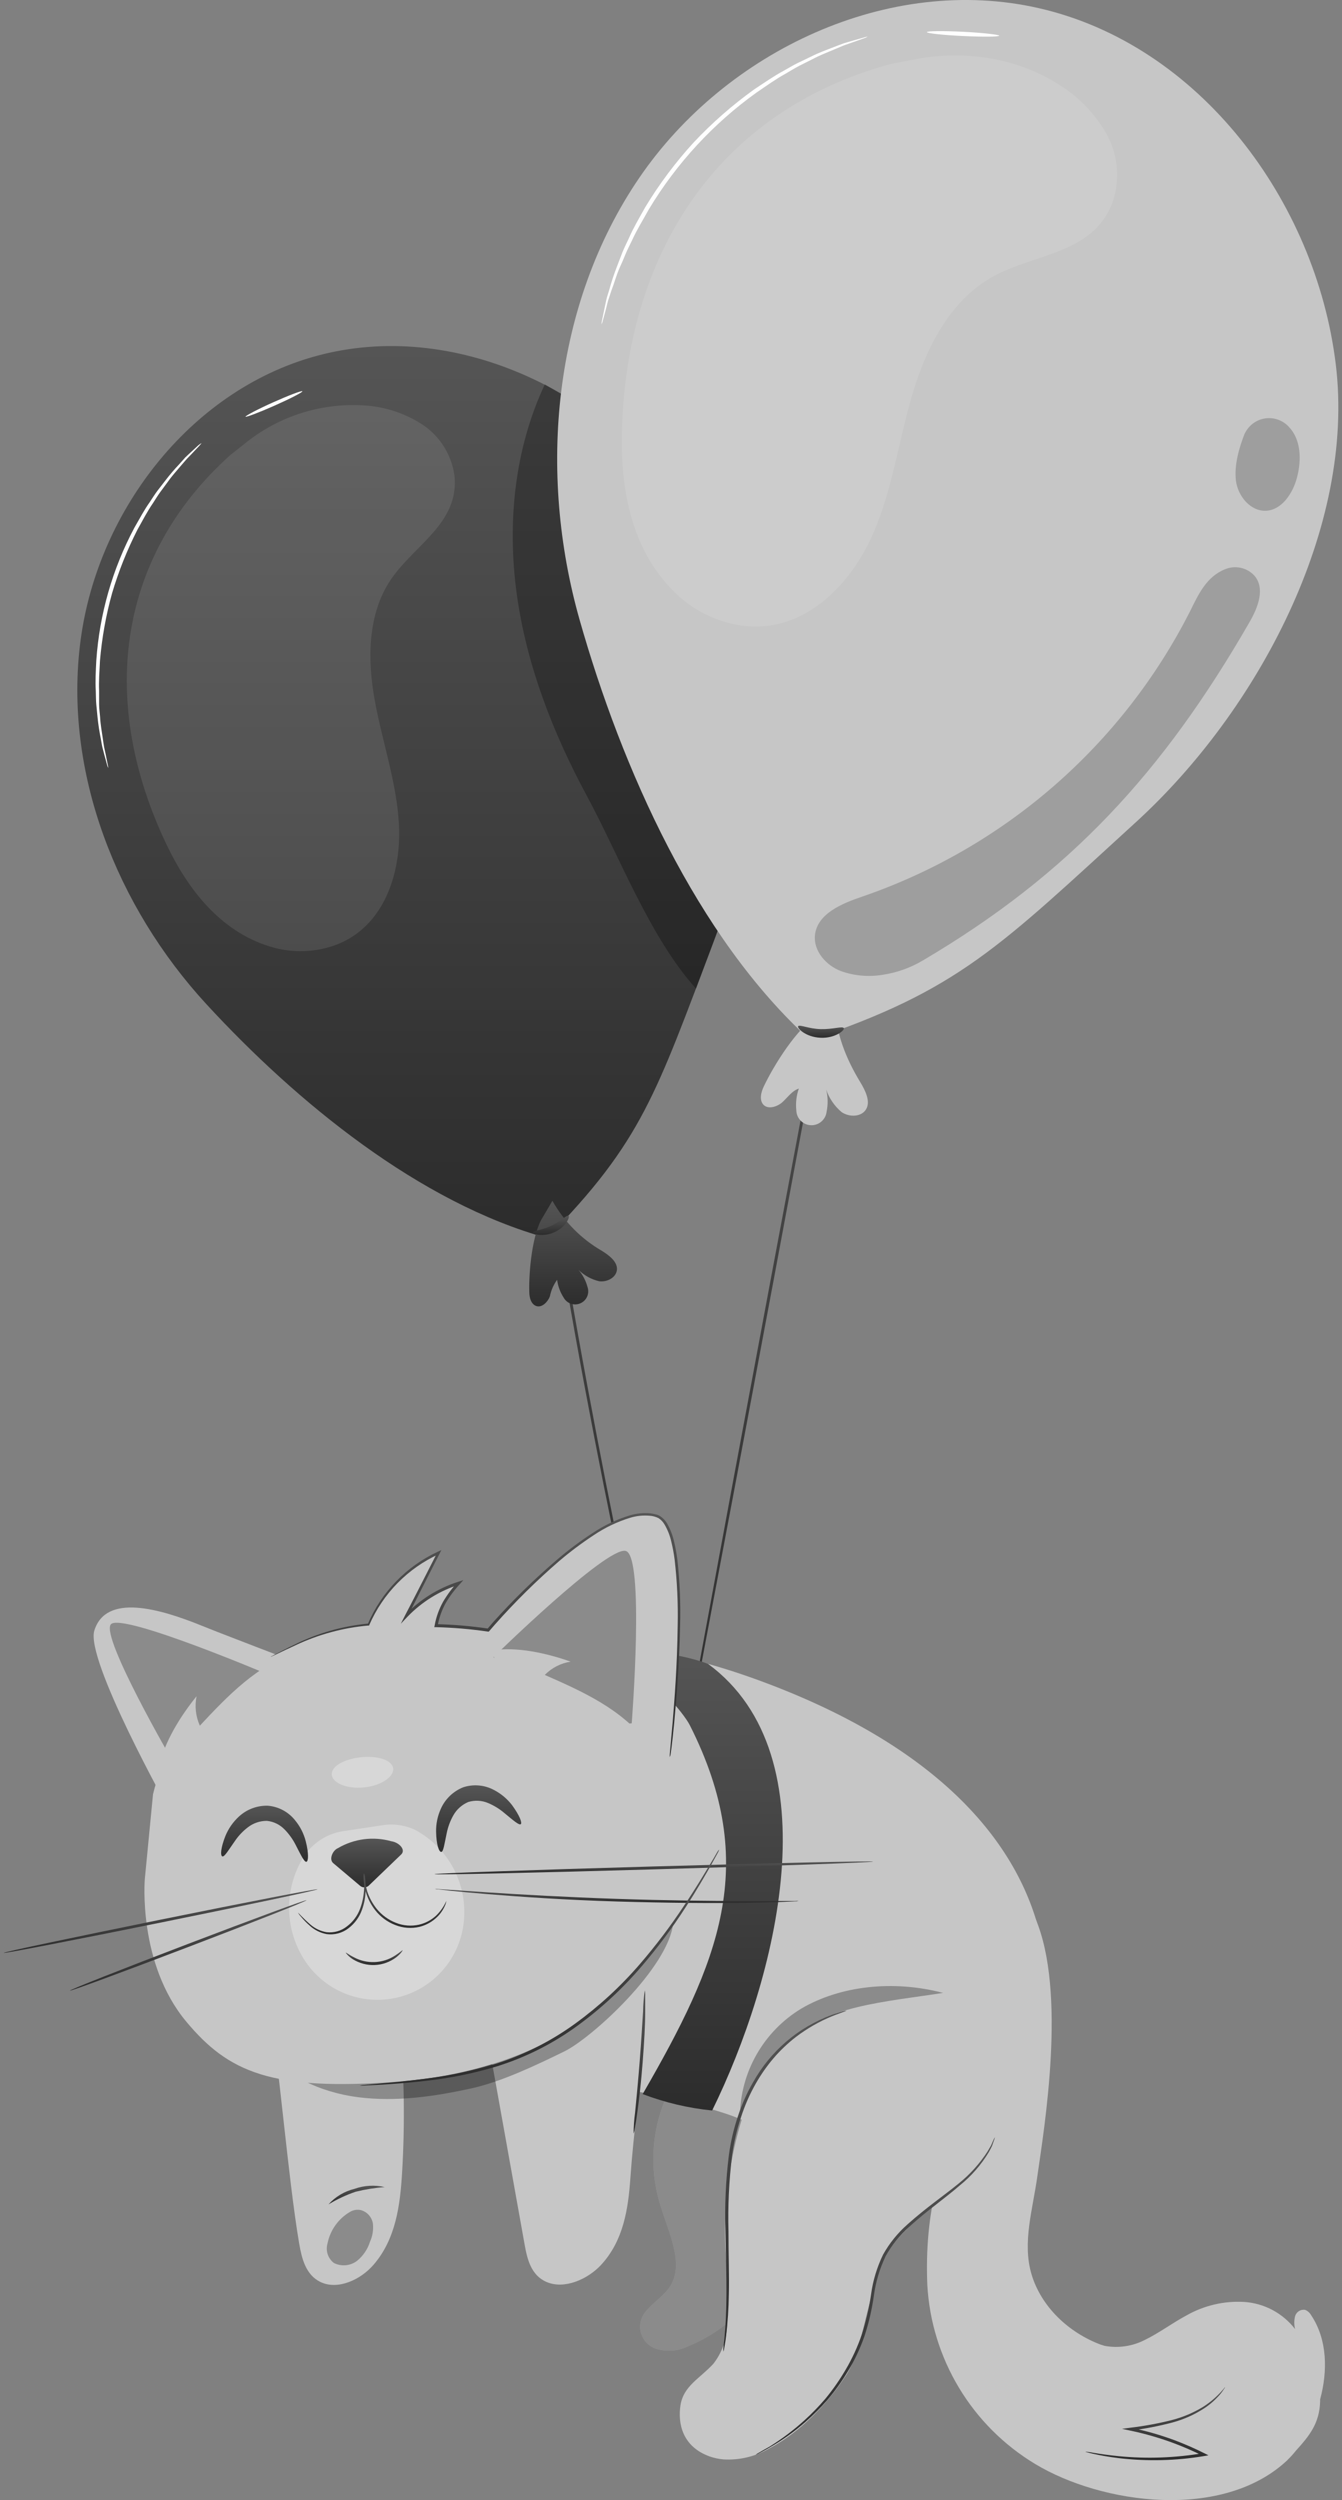 <svg width="116" height="216" viewBox="0 0 116 216" fill="none" xmlns="http://www.w3.org/2000/svg">
<rect x="0" y="0" width="116" height="216" fill="#808080" stroke="none"/>
<path d="M42.865 65.17C42.865 65.17 42.865 65.245 42.901 65.401C42.936 65.557 42.951 65.799 42.986 66.096C43.057 66.714 43.157 67.605 43.288 68.757C43.419 69.909 43.565 71.327 43.761 72.962C43.957 74.597 44.163 76.484 44.43 78.536C44.933 82.661 45.582 87.566 46.362 93.009C47.142 98.452 48.087 104.418 49.154 110.666C50.22 116.914 51.342 122.86 52.403 128.273C53.465 133.686 54.486 138.51 55.382 142.57C56.277 146.63 57.017 149.91 57.545 152.173C57.801 153.3 58.002 154.185 58.143 154.784C58.204 155.076 58.254 155.287 58.289 155.463C58.324 155.639 58.334 155.7 58.334 155.7C58.307 155.626 58.283 155.55 58.264 155.473C58.224 155.307 58.163 155.086 58.088 154.799C57.942 154.191 57.726 153.32 57.444 152.198C56.886 149.945 56.116 146.665 55.2 142.61C54.285 138.556 53.254 133.711 52.182 128.323C51.111 122.936 49.984 116.99 48.907 110.717C47.831 104.443 46.89 98.482 46.105 93.049C45.32 87.616 44.702 82.691 44.224 78.561C43.972 76.499 43.776 74.627 43.595 72.987C43.414 71.347 43.273 69.929 43.162 68.772C43.052 67.615 42.971 66.724 42.916 66.106C42.889 65.811 42.869 65.579 42.855 65.411C42.865 65.25 42.865 65.17 42.865 65.17Z" fill="url(#paint0_linear_42_989)"/>
<path d="M47.311 106.968C36.243 103.919 25.624 95.201 17.862 86.78C10.1 78.359 5.462 66.693 6.966 55.319C8.47 43.945 16.745 33.381 27.863 30.619C39.77 27.661 52.754 34.116 59.555 44.312C66.356 54.509 65.999 70.024 61.638 81.493C56.718 94.447 55.485 98.627 47.291 106.953" fill="url(#paint1_linear_42_989)"/>
<g opacity="0.3">
<path d="M49.663 34.72L47.092 33.211C44.466 38.795 43.827 45.194 44.667 51.321C45.508 57.448 47.781 63.289 50.704 68.716C53.531 73.943 56.182 81.011 60.166 85.418L64.614 73.455C64.614 73.455 52.228 36.204 49.663 34.72Z" fill="black"/>
</g>
<path d="M52.045 108.08C50.249 107.047 48.765 105.549 47.749 103.744L46.954 105.102C45.998 106.521 45.701 109.907 45.751 111.612C45.751 112.115 45.907 112.704 46.38 112.844C46.853 112.985 47.346 112.492 47.532 111.999C47.634 111.484 47.847 110.996 48.156 110.571C48.228 111.117 48.42 111.642 48.719 112.105C48.855 112.355 49.08 112.545 49.35 112.637C49.619 112.728 49.913 112.715 50.173 112.6C50.434 112.484 50.641 112.275 50.754 112.013C50.866 111.752 50.877 111.458 50.782 111.189C50.638 110.648 50.375 110.147 50.012 109.72C50.506 110.202 51.122 110.539 51.793 110.696C52.477 110.792 53.277 110.369 53.328 109.69C53.378 109.011 52.658 108.463 52.045 108.08Z" fill="url(#paint2_linear_42_989)"/>
<path d="M49.137 105.042C49.293 105.107 48.936 106.003 47.92 106.46C46.904 106.918 45.993 106.601 46.054 106.46C46.114 106.32 46.849 106.284 47.658 105.902C48.468 105.52 48.981 104.946 49.137 105.042Z" fill="url(#paint3_linear_42_989)"/>
<g opacity="0.2">
<path d="M58.532 50.074C58.225 49.966 57.896 49.935 57.574 49.983C57.251 50.03 56.945 50.155 56.682 50.347C56.419 50.539 56.206 50.792 56.062 51.085C55.918 51.377 55.848 51.7 55.856 52.026V51.95C55.907 53.176 56.253 54.372 56.862 55.437C57.511 56.412 58.874 57.011 59.881 56.443C60.887 55.874 61.063 54.375 60.811 53.193C60.529 51.865 59.805 50.512 58.532 50.074Z" fill="black"/>
</g>
<path d="M17.424 38.281C17.424 38.281 17.364 38.372 17.223 38.523L16.609 39.172L16.162 39.635C16.001 39.806 15.845 40.007 15.659 40.213C15.306 40.636 14.879 41.093 14.481 41.662L13.838 42.532C13.616 42.839 13.415 43.176 13.194 43.513C12.731 44.182 12.333 44.957 11.886 45.752C10.986 47.515 10.25 49.357 9.687 51.255C9.157 53.163 8.807 55.117 8.641 57.09C8.596 58.001 8.53 58.866 8.566 59.676C8.566 60.084 8.566 60.476 8.566 60.853C8.566 61.231 8.626 61.588 8.651 61.935C8.686 62.624 8.807 63.238 8.882 63.781C8.923 64.053 8.953 64.309 8.998 64.541C9.043 64.772 9.094 64.978 9.134 65.169C9.204 65.522 9.265 65.808 9.31 66.045C9.339 66.146 9.354 66.251 9.355 66.357C9.309 66.262 9.274 66.163 9.25 66.06C9.189 65.829 9.109 65.557 9.013 65.195C8.963 65.004 8.908 64.797 8.852 64.571C8.797 64.344 8.762 64.068 8.711 63.811C8.587 63.198 8.493 62.578 8.43 61.955C8.393 61.62 8.358 61.257 8.324 60.868C8.289 60.491 8.294 60.094 8.279 59.681C8.228 58.861 8.279 57.991 8.324 57.065C8.601 53.061 9.719 49.16 11.604 45.616C12.062 44.816 12.474 44.041 12.952 43.372C13.178 43.035 13.385 42.693 13.616 42.391L14.285 41.526C14.665 41.028 15.072 40.551 15.503 40.097C15.689 39.896 15.855 39.7 16.006 39.529L16.479 39.086L17.138 38.477C17.225 38.401 17.321 38.335 17.424 38.281Z" fill="white"/>
<path d="M26.137 33.805C26.173 33.885 25.096 34.439 23.738 35.042C22.38 35.646 21.223 36.079 21.223 35.998C21.223 35.918 22.259 35.364 23.622 34.755C24.985 34.147 26.102 33.724 26.137 33.805Z" fill="white"/>
<g opacity="0.1">
<path d="M19.892 39.329C9.926 48.288 8.613 60.88 14.399 72.973C16.24 76.826 19.021 80.433 23.282 81.761C24.406 82.119 25.589 82.249 26.764 82.144C32.705 81.595 34.757 76.052 34.48 71.172C34.279 67.565 33.047 64.099 32.398 60.542C31.749 56.986 31.764 53.052 33.791 50.064C35.819 47.076 39.702 45.189 39.285 41.105C39.154 40.134 38.799 39.208 38.249 38.398C37.699 37.587 36.969 36.916 36.115 36.436C34.804 35.666 33.339 35.194 31.824 35.053C27.961 34.715 24.119 35.901 21.119 38.358L19.892 39.329Z" fill="white"/>
</g>
<path d="M75.391 64.375C75.461 64.375 71.653 85.061 66.884 110.535C62.115 136.01 58.196 156.66 58.126 156.65C58.056 156.64 61.859 135.97 66.628 110.485C71.397 85 75.32 64.375 75.391 64.375Z" fill="url(#paint4_linear_42_989)"/>
<path d="M70.029 89.86C60.194 80.936 53.74 66.352 50.108 53.58C46.476 40.807 47.774 26.314 55.269 15.347C62.765 4.381 76.855 -2.26 89.804 0.708C103.673 3.873 113.734 17.339 115.46 31.46C117.185 45.581 108.699 61.432 98.2 71.02C86.333 81.851 82.877 85.534 70.029 89.86Z" fill="#C6C6C6"/>
<path d="M74.356 93.487C73.114 91.449 72.193 89.145 72.178 86.756L70.669 87.762C68.938 88.728 66.861 92.078 66.02 93.869C65.774 94.372 65.608 95.081 66.02 95.474C66.433 95.866 67.208 95.615 67.655 95.202C68.103 94.79 68.47 94.236 69.049 94.05C68.838 94.653 68.764 95.296 68.832 95.932C68.84 96.263 68.972 96.58 69.204 96.818C69.435 97.056 69.748 97.198 70.08 97.214C70.411 97.231 70.737 97.121 70.99 96.907C71.244 96.694 71.408 96.392 71.448 96.062C71.58 95.425 71.568 94.767 71.413 94.136C71.674 94.893 72.134 95.566 72.746 96.082C73.405 96.535 74.457 96.52 74.864 95.836C75.272 95.152 74.789 94.206 74.356 93.487Z" fill="#C6C6C6"/>
<path d="M72.931 88.823C73.062 88.974 72.222 89.719 70.919 89.658C69.616 89.598 68.856 88.798 68.997 88.652C69.138 88.506 69.913 88.889 70.954 88.914C71.995 88.939 72.82 88.642 72.931 88.823Z" fill="url(#paint5_linear_42_989)"/>
<g opacity="0.2">
<path d="M108.379 49.682C108.063 49.361 107.658 49.141 107.216 49.051C106.774 48.961 106.315 49.006 105.899 49.179C104.289 49.813 103.585 51.358 102.88 52.786C97.004 64.379 86.843 73.227 74.553 77.456C72.783 78.055 70.655 78.925 70.444 80.776C70.293 82.155 71.404 83.417 72.702 83.905C73.849 84.31 75.079 84.419 76.279 84.222C77.513 84.041 78.699 83.618 79.77 82.98C92.487 75.489 100.536 66.711 107.997 53.767C108.731 52.505 109.415 50.794 108.379 49.682Z" fill="black"/>
</g>
<g opacity="0.2">
<path d="M111.383 36.853C111.123 36.577 110.799 36.369 110.44 36.248C110.08 36.126 109.697 36.094 109.322 36.155C108.948 36.216 108.594 36.368 108.292 36.598C107.99 36.828 107.749 37.128 107.59 37.472L107.615 37.387C107.112 38.649 106.67 40.173 106.83 41.517C106.991 42.86 108.098 44.203 109.451 44.127C110.805 44.052 111.755 42.618 112.113 41.25C112.51 39.726 112.47 37.965 111.383 36.853Z" fill="black"/>
</g>
<path d="M75.007 3.164C74.903 3.226 74.791 3.275 74.675 3.31L73.699 3.657L72.995 3.904C72.738 3.999 72.492 4.12 72.175 4.246C71.591 4.497 70.907 4.749 70.203 5.126L69.081 5.689C68.689 5.891 68.306 6.137 67.899 6.369C67.074 6.821 66.254 7.41 65.383 8.003C61.637 10.691 58.477 14.115 56.097 18.064C55.594 18.98 55.051 19.845 54.663 20.701C54.462 21.128 54.246 21.531 54.08 21.933C53.914 22.335 53.753 22.723 53.577 23.095C53.255 23.83 53.074 24.529 52.847 25.107C52.752 25.409 52.651 25.686 52.571 25.947C52.49 26.209 52.445 26.451 52.385 26.672C52.274 27.071 52.183 27.406 52.113 27.678C52.089 27.799 52.048 27.916 51.992 28.025C51.994 27.903 52.011 27.781 52.042 27.663C52.098 27.391 52.163 27.054 52.249 26.657C52.294 26.43 52.349 26.189 52.405 25.922C52.46 25.656 52.566 25.374 52.656 25.067C52.847 24.366 53.075 23.676 53.34 23L53.793 21.817C53.959 21.405 54.17 20.997 54.367 20.565C54.744 19.694 55.262 18.819 55.785 17.883C56.993 15.89 58.393 14.02 59.966 12.3C61.555 10.611 63.304 9.079 65.187 7.727C66.078 7.138 66.913 6.555 67.753 6.107C68.165 5.881 68.558 5.634 68.955 5.443L70.097 4.895C70.817 4.527 71.511 4.291 72.109 4.054C72.411 3.939 72.688 3.828 72.944 3.738L73.664 3.526L74.67 3.24C74.779 3.202 74.892 3.176 75.007 3.164Z" fill="white"/>
<path d="M86.37 3.082C86.37 3.183 84.962 3.193 83.236 3.112C81.511 3.032 80.112 2.876 80.117 2.775C80.122 2.675 81.526 2.66 83.251 2.745C84.977 2.831 86.375 3.002 86.37 3.082Z" fill="white"/>
<g opacity="0.1">
<path d="M77.017 5.519C62.02 9.583 54.082 21.928 53.75 37.463C53.64 42.418 54.636 47.604 58.348 51.206C59.324 52.163 60.48 52.915 61.749 53.42C68.188 55.96 73.209 51.292 75.472 46.105C77.152 42.262 77.686 38.031 78.878 34.032C80.07 30.033 82.128 25.953 85.795 23.916C89.462 21.878 94.457 21.964 96.158 17.517C96.531 16.444 96.648 15.299 96.503 14.173C96.357 13.047 95.951 11.97 95.318 11.027C94.366 9.545 93.098 8.291 91.605 7.355C87.842 4.92 83.189 4.281 78.797 5.177L77.017 5.519Z" fill="white"/>
</g>
<path d="M113.339 200.035C113.221 199.82 113.033 199.653 112.806 199.562C112.62 199.533 112.431 199.573 112.273 199.674C112.114 199.775 111.998 199.93 111.946 200.11C111.853 200.477 111.853 200.86 111.946 201.227C111.417 200.542 110.748 199.978 109.984 199.572C109.22 199.167 108.377 198.93 107.514 198.878C105.78 198.784 104.057 199.191 102.549 200.05C101.316 200.709 100.204 201.559 98.937 202.173C97.872 202.714 96.66 202.891 95.486 202.676L95.133 202.565C92.377 201.529 90.002 199.31 89.162 196.488C88.347 193.746 89.278 190.859 89.665 188.027C90.274 183.781 92.216 172.09 89.494 165.736L84.031 180.778C81.214 186.382 79.896 191.176 80.157 197.444C80.337 200.575 81.277 203.616 82.896 206.303C84.515 208.989 86.764 211.241 89.449 212.863C95.264 216.384 105.728 217.782 111.282 212.546L111.307 212.515C111.56 212.27 111.797 212.007 112.016 211.731C113.178 210.448 114.053 209.376 114.109 207.485C114.109 207.424 114.109 207.359 114.109 207.299C114.773 204.854 114.738 202.132 113.339 200.035Z" fill="#C6C6C6"/>
<path d="M105.892 206.236C105.892 206.236 105.892 206.297 105.806 206.392C105.715 206.538 105.614 206.677 105.505 206.81C105.091 207.306 104.604 207.737 104.061 208.088C103.234 208.623 102.33 209.027 101.38 209.285C100.183 209.605 98.966 209.842 97.737 209.994V209.748C99.019 210.007 100.279 210.365 101.505 210.819C102.392 211.152 103.26 211.531 104.106 211.956L104.458 212.132L104.071 212.198C101.635 212.604 99.154 212.663 96.701 212.374C95.786 212.263 95.061 212.127 94.563 212.016C94.317 211.966 94.131 211.911 94 211.881C93.933 211.869 93.868 211.847 93.809 211.815C94.069 211.836 94.328 211.873 94.583 211.926C95.086 212.011 95.806 212.117 96.716 212.208C99.154 212.443 101.612 212.353 104.026 211.941L103.99 212.182C103.151 211.767 102.292 211.394 101.415 211.066C100.2 210.617 98.954 210.259 97.687 209.994L96.983 209.843L97.697 209.748C98.918 209.604 100.128 209.38 101.319 209.079C102.254 208.836 103.149 208.458 103.975 207.957C104.708 207.497 105.356 206.915 105.892 206.236Z" fill="url(#paint6_linear_42_989)"/>
<path d="M62.106 175.631C59.772 177.283 58.029 179.641 57.135 182.358C56.242 185.075 56.243 188.007 57.141 190.723C57.875 193.072 59.153 195.673 57.895 197.574C57.297 198.47 56.195 199.083 55.617 199.979C55.463 200.234 55.368 200.52 55.338 200.817C55.309 201.113 55.345 201.412 55.445 201.693C55.545 201.974 55.706 202.228 55.917 202.439C56.128 202.65 56.382 202.811 56.663 202.912C57.587 203.213 58.592 203.143 59.465 202.715C63.082 201.256 65.305 198.505 67.343 195.808C71.085 190.855 74.607 185.784 77.907 180.596L62.106 175.631Z" fill="#C6C6C6"/>
<g opacity="0.3">
<path d="M62.106 175.631C59.772 177.283 58.029 179.641 57.135 182.358C56.242 185.075 56.243 188.007 57.141 190.723C57.875 193.072 59.153 195.673 57.895 197.574C57.297 198.47 56.195 199.083 55.617 199.979C55.463 200.234 55.368 200.52 55.338 200.817C55.309 201.113 55.345 201.412 55.445 201.693C55.545 201.974 55.706 202.228 55.917 202.439C56.128 202.65 56.382 202.811 56.663 202.912C57.587 203.213 58.592 203.143 59.465 202.715C63.082 201.256 65.305 198.505 67.343 195.808C71.085 190.855 74.607 185.784 77.907 180.596L62.106 175.631Z" fill="black"/>
</g>
<path d="M65.596 145.176C32.057 132.897 22.434 160.56 22.434 160.56L35.865 175.209C55.283 182.432 65.5 180.652 68.413 186.92C71.326 193.188 77.035 193.188 77.035 193.188L83.419 188.298C92.504 180.581 98.239 157.124 65.596 145.176Z" fill="#C6C6C6"/>
<path d="M83.871 187.869L67.134 177.355C63.91 180.61 61.953 189.841 62.909 196.416C63.029 197.266 62.667 199.299 62.808 200.149C62.977 201.603 62.566 203.065 61.666 204.219C60.474 205.516 59.081 206.13 58.819 207.81C58.577 209.375 58.98 211.377 61.334 212.227C61.721 212.362 62.123 212.448 62.532 212.484C63.941 212.568 65.343 212.226 66.556 211.503C70.505 209.405 72.96 205.466 72.96 205.466C74.469 203.414 74.796 199.43 76.059 196.009C77.321 192.588 80.41 191.195 83.871 187.869Z" fill="#C6C6C6"/>
<path d="M61.2 143.752C59.349 143.053 55.666 142.338 52.859 142.746C56.532 144.844 59.102 148.018 59.63 149.059C65.733 161.133 62.121 169.554 55.551 180.923C57.482 181.658 59.501 182.135 61.557 182.341C67.121 171.023 72.081 151.751 61.2 143.752Z" fill="url(#paint7_linear_42_989)"/>
<g opacity="0.3">
<path d="M69.259 173.539C67.658 174.506 66.331 175.867 65.403 177.491C64.475 179.115 63.977 180.95 63.957 182.82C64.864 180.433 66.27 178.267 68.082 176.467C71.04 173.293 76.634 172.945 81.519 172.181C77.228 171.049 72.625 171.557 69.259 173.539Z" fill="black"/>
</g>
<path d="M73.177 173.709C73.075 173.767 72.967 173.813 72.855 173.845C72.648 173.93 72.326 174.031 71.929 174.192C70.811 174.652 69.757 175.256 68.795 175.988C67.381 177.083 66.203 178.452 65.329 180.012C64.805 180.932 64.379 181.903 64.056 182.91C63.695 183.987 63.436 185.095 63.281 186.22C63.014 188.404 62.909 190.605 62.969 192.805C62.969 194.842 63.04 196.673 63 198.218C62.983 199.435 62.903 200.651 62.758 201.86C62.713 202.288 62.642 202.615 62.607 202.841C62.594 202.956 62.569 203.069 62.532 203.178C62.521 203.063 62.521 202.946 62.532 202.831C62.532 202.604 62.607 202.277 62.632 201.85C62.723 200.995 62.783 199.752 62.793 198.213C62.803 196.673 62.743 194.847 62.708 192.81C62.633 190.596 62.732 188.379 63.005 186.18C63.158 185.04 63.421 183.918 63.789 182.829C64.122 181.809 64.561 180.826 65.097 179.897C66.593 177.214 68.995 175.152 71.874 174.081C72.281 173.935 72.603 173.85 72.819 173.779C72.936 173.746 73.056 173.722 73.177 173.709Z" fill="url(#paint8_linear_42_989)"/>
<path d="M86.007 184.641C85.978 184.757 85.942 184.872 85.896 184.983L85.751 185.4C85.68 185.561 85.579 185.732 85.474 185.933C84.81 187.034 83.959 188.01 82.959 188.816C81.746 189.877 80.156 190.969 78.597 192.393C77.773 193.122 77.079 193.986 76.545 194.948C76.034 196.015 75.694 197.156 75.538 198.329C75.369 199.524 75.095 200.703 74.719 201.85C74.35 202.903 73.873 203.914 73.295 204.868C72.775 205.739 72.185 206.565 71.529 207.338C70.949 208.003 70.326 208.628 69.663 209.21C68.708 210.056 67.667 210.801 66.559 211.433C66.177 211.67 65.855 211.816 65.648 211.936C65.543 211.997 65.432 212.048 65.316 212.087C65.411 212.011 65.514 211.945 65.623 211.891C65.825 211.765 66.126 211.609 66.509 211.388C67.582 210.723 68.592 209.962 69.527 209.114C70.174 208.528 70.782 207.902 71.348 207.238C71.998 206.449 72.583 205.61 73.099 204.728C73.662 203.771 74.128 202.76 74.487 201.709C74.855 200.578 75.124 199.416 75.292 198.238C75.453 197.04 75.805 195.875 76.333 194.787C76.884 193.803 77.598 192.92 78.446 192.176C80.041 190.743 81.635 189.661 82.858 188.655C83.842 187.867 84.692 186.924 85.373 185.863C85.479 185.667 85.59 185.501 85.665 185.36L85.836 184.963C85.88 184.849 85.937 184.741 86.007 184.641Z" fill="url(#paint9_linear_42_989)"/>
<path d="M54.741 165.49L42.477 177.916C43.436 183.282 44.398 188.648 45.364 194.013C45.58 195.211 45.922 196.569 47.21 197.142C48.785 197.837 50.802 196.906 51.919 195.719C53.906 193.601 54.303 190.814 54.489 188.173C55.048 180.174 56.733 173.272 54.741 165.49Z" fill="#C6C6C6"/>
<path d="M32.511 162.541L23.109 172.129C24.08 177.804 24.89 188.162 25.861 193.836C26.077 195.104 26.424 196.537 27.687 197.151C29.227 197.896 31.209 196.925 32.285 195.672C34.217 193.449 34.589 190.506 34.755 187.724C35.261 179.265 34.505 170.777 32.511 162.541Z" fill="#C6C6C6"/>
<g opacity="0.3">
<path d="M34.684 176.293L22.465 176.666C24.452 179.297 27.692 180.776 30.961 181.193C34.231 181.611 37.551 181.133 40.771 180.423C43.382 179.845 46.375 178.411 48.775 177.239C51.174 176.067 57.774 170.01 58.187 166.172C51.567 167.314 41.304 175.182 34.684 176.293Z" fill="black"/>
</g>
<path d="M28.474 141.846C28.474 141.846 15.984 143.702 13.227 155.011L12.518 162.335C12.518 162.335 11.889 169.615 16.099 174.66C19.741 179.022 23.434 180.697 34.521 179.837C42.067 179.258 49.11 176.532 53.471 171.873C55.247 169.972 57.35 167.638 58.618 165.61C62.531 159.337 58.27 151.157 56.213 148.642C53.426 145.176 44.21 138.501 28.474 141.846Z" fill="#C6C6C6"/>
<path d="M25.73 143.662C25.73 143.662 18.864 141.041 17.495 140.478C13.778 138.968 9.16 137.645 8.154 140.875C7.369 143.39 14.547 156.243 14.547 156.243L21.736 148.159L25.73 143.662Z" fill="#C6C6C6"/>
<g opacity="0.3">
<path d="M23.982 145.011C23.982 145.011 10.399 139.2 9.569 140.352C8.739 141.504 14.911 152.139 14.911 152.139C14.911 152.139 23.121 149.347 23.982 145.011Z" fill="black"/>
</g>
<path d="M13.758 152.671C14.165 150.533 15.639 148.214 16.992 146.549C16.818 147.406 16.916 148.296 17.274 149.094C19.699 146.498 22.28 143.807 25.66 142.766L25.157 145.281L19.976 153.274L13.758 152.671Z" fill="#C6C6C6"/>
<path opacity="0.3" d="M35.915 158.114C35.012 157.68 33.996 157.536 33.008 157.702L29.677 158.205C29.043 158.297 28.432 158.514 27.882 158.844C27.263 159.216 26.73 159.715 26.317 160.308C25.458 161.641 24.997 163.192 24.988 164.777C24.98 166.363 25.423 167.919 26.267 169.262C27.1 170.589 28.327 171.623 29.777 172.218C31.227 172.812 32.827 172.938 34.352 172.577C35.877 172.217 37.251 171.388 38.281 170.207C39.311 169.026 39.946 167.552 40.096 165.992C40.253 164.413 39.94 162.823 39.196 161.421C38.453 160.02 37.311 158.869 35.915 158.114Z" fill="white"/>
<path d="M33.812 159.075C33.044 158.86 32.242 158.802 31.451 158.905C30.662 159.008 29.9 159.269 29.214 159.673C28.756 159.859 28.414 160.639 28.801 160.966L31.115 162.918C31.219 163.011 31.353 163.063 31.492 163.063C31.632 163.063 31.766 163.011 31.87 162.918L34.697 160.201C35.084 159.789 34.486 159.17 33.812 159.075Z" fill="url(#paint10_linear_42_989)"/>
<path d="M31.449 161.842C31.42 161.986 31.411 162.133 31.423 162.279C31.441 162.678 31.507 163.074 31.62 163.457C31.789 164.03 32.066 164.566 32.434 165.036C32.884 165.61 33.48 166.051 34.16 166.314C34.832 166.582 35.569 166.636 36.273 166.47C36.841 166.326 37.362 166.034 37.782 165.625C38.069 165.349 38.298 165.019 38.456 164.654C38.521 164.521 38.563 164.378 38.582 164.231C38.369 164.713 38.065 165.149 37.686 165.514C37.274 165.891 36.772 166.156 36.228 166.284C35.556 166.437 34.854 166.38 34.215 166.123C33.569 165.87 32.999 165.454 32.56 164.915C32.2 164.465 31.923 163.954 31.74 163.406C31.594 162.895 31.497 162.371 31.449 161.842Z" fill="url(#paint11_linear_42_989)"/>
<path d="M25.762 165.253C25.827 165.372 25.908 165.482 26.003 165.58C26.238 165.864 26.495 166.128 26.773 166.37C27.18 166.744 27.684 166.996 28.227 167.099C28.56 167.145 28.9 167.125 29.226 167.038C29.551 166.952 29.856 166.802 30.123 166.596C30.663 166.186 31.07 165.626 31.295 164.986C31.482 164.466 31.585 163.919 31.602 163.367C31.616 162.996 31.602 162.624 31.562 162.255C31.556 162.119 31.531 161.985 31.486 161.857C31.446 161.857 31.527 162.436 31.461 163.367C31.424 163.9 31.309 164.426 31.119 164.926C30.893 165.526 30.5 166.05 29.987 166.435C29.491 166.827 28.86 167.007 28.232 166.938C27.717 166.85 27.235 166.624 26.838 166.284C26.139 165.676 25.762 165.223 25.762 165.253Z" fill="url(#paint12_linear_42_989)"/>
<path d="M29.883 168.704C29.883 168.704 30.059 168.985 30.491 169.267C31.062 169.623 31.726 169.799 32.398 169.77C33.067 169.742 33.711 169.511 34.244 169.106C34.647 168.794 34.818 168.517 34.798 168.497C34.778 168.477 34.556 168.699 34.144 168.96C33.616 169.302 33.007 169.494 32.379 169.518C31.751 169.542 31.129 169.396 30.577 169.096C30.144 168.885 29.913 168.673 29.883 168.704Z" fill="url(#paint13_linear_42_989)"/>
<path d="M37.551 161.923C37.551 161.994 46.047 161.808 56.516 161.506C66.984 161.204 75.476 160.907 75.471 160.837C75.466 160.766 66.98 160.958 56.506 161.254C46.032 161.551 37.551 161.853 37.551 161.923Z" fill="url(#paint14_linear_42_989)"/>
<path d="M37.582 163.185C37.685 163.214 37.792 163.23 37.899 163.235L38.809 163.341C39.604 163.426 40.751 163.532 42.175 163.648C45.017 163.884 48.951 164.151 53.297 164.282C57.644 164.412 61.578 164.438 64.43 164.397C65.854 164.372 67.006 164.347 67.8 164.312L68.716 164.272C68.823 164.275 68.929 164.265 69.033 164.241C68.928 164.23 68.821 164.23 68.716 164.241H64.425C61.578 164.241 57.644 164.201 53.303 164.055C48.961 163.909 45.027 163.683 42.185 163.497L38.819 163.27L37.904 163.21C37.798 163.188 37.69 163.18 37.582 163.185Z" fill="url(#paint15_linear_42_989)"/>
<path d="M0.32 168.723C0.32 168.793 6.422 167.616 13.903 166.102C21.383 164.587 27.485 163.295 27.45 163.229C27.415 163.164 21.353 164.336 13.868 165.855C6.382 167.374 0.305 168.657 0.32 168.723Z" fill="url(#paint16_linear_42_989)"/>
<path d="M6.043 171.983C6.068 172.049 10.666 170.353 16.31 168.2C21.955 166.047 26.517 164.246 26.492 164.176C26.467 164.106 21.874 165.806 16.225 167.959C10.576 170.112 6.023 171.918 6.043 171.983Z" fill="url(#paint17_linear_42_989)"/>
<path d="M23.391 143.118C26.228 141.659 28.678 140.568 31.862 140.326C33.036 137.582 35.187 135.372 37.899 134.124L35.112 139.572C36.361 138.267 37.918 137.296 39.639 136.75C38.634 137.749 37.954 139.029 37.687 140.422C39.193 140.468 40.694 140.597 42.185 140.809C42.185 140.809 51.869 129.46 56.733 130.944C60.3 132.031 57.89 151.806 57.89 151.806" fill="#C6C6C6"/>
<path d="M57.894 151.806C57.888 151.739 57.888 151.672 57.894 151.605C57.894 151.459 57.924 151.263 57.944 151.016C57.995 150.488 58.06 149.728 58.146 148.762C58.306 146.805 58.533 143.968 58.578 140.452C58.621 138.541 58.532 136.63 58.312 134.732C58.245 134.214 58.149 133.7 58.025 133.193C57.909 132.675 57.714 132.178 57.446 131.719C57.318 131.493 57.137 131.301 56.918 131.16C56.681 131.042 56.423 130.972 56.158 130.954C55.601 130.905 55.04 130.961 54.504 131.12C53.376 131.463 52.306 131.971 51.329 132.629C50.295 133.307 49.304 134.048 48.361 134.848C46.386 136.551 44.528 138.385 42.797 140.336L42.294 140.915L42.244 140.965H42.174C40.69 140.747 39.195 140.62 37.696 140.583H37.54L37.571 140.432C37.698 139.717 37.943 139.029 38.295 138.394C38.653 137.786 39.074 137.218 39.553 136.699L39.688 136.905C37.989 137.446 36.452 138.402 35.216 139.687L34.643 140.291L35.02 139.551C36.026 137.635 36.937 135.814 37.812 134.108L37.958 134.259C35.257 135.487 33.106 137.671 31.921 140.392V140.437H31.871C29.675 140.627 27.531 141.207 25.538 142.147C24.838 142.464 24.305 142.726 23.943 142.897L23.535 143.088C23.491 143.114 23.444 143.135 23.395 143.148C23.435 143.117 23.479 143.09 23.525 143.068L23.923 142.851C24.28 142.67 24.803 142.394 25.502 142.067C27.494 141.084 29.649 140.475 31.861 140.271L31.791 140.321C32.967 137.551 35.131 135.317 37.862 134.053L38.154 133.922L38.008 134.204L35.236 139.657L35.04 139.516C36.301 138.196 37.874 137.214 39.613 136.659L40.051 136.518L39.744 136.865C39.276 137.369 38.864 137.922 38.516 138.515C38.181 139.127 37.949 139.79 37.827 140.477L37.696 140.321C39.212 140.356 40.724 140.485 42.224 140.708L42.108 140.754L42.611 140.17C44.355 138.22 46.229 136.389 48.22 134.692C49.169 133.884 50.169 133.138 51.214 132.458C52.213 131.788 53.307 131.269 54.458 130.919C55.026 130.752 55.62 130.694 56.209 130.748C56.353 130.765 56.496 130.792 56.636 130.828C56.787 130.853 56.931 130.908 57.059 130.989C57.307 131.151 57.513 131.368 57.663 131.623C57.935 132.107 58.137 132.627 58.261 133.168C58.385 133.684 58.48 134.206 58.548 134.732C58.761 136.643 58.84 138.566 58.784 140.487C58.714 144.009 58.458 146.846 58.281 148.803C58.186 149.779 58.1 150.538 58.035 151.051C58 151.298 57.974 151.494 57.954 151.635C57.938 151.693 57.918 151.75 57.894 151.806Z" fill="url(#paint18_linear_42_989)"/>
<g opacity="0.3">
<path d="M54.605 148.888C54.605 148.888 55.747 134.349 54.072 133.992C52.397 133.635 42.652 143.173 42.652 143.173C42.652 143.173 49.247 149.672 54.605 148.888Z" fill="black"/>
</g>
<path d="M42.551 142.596C44.654 142.239 47.31 142.843 49.322 143.562C48.473 143.694 47.69 144.096 47.088 144.709C50.343 146.133 53.734 147.662 55.902 150.534L53.387 150.912L44.201 148.728L42.551 142.596Z" fill="#C6C6C6"/>
<path d="M26.49 160.851C26.309 160.907 26.017 160.288 25.564 159.408C25.316 158.918 24.996 158.468 24.614 158.075C24.206 157.645 23.658 157.376 23.069 157.315C22.472 157.314 21.891 157.512 21.419 157.878C20.986 158.21 20.609 158.609 20.302 159.061C19.734 159.87 19.397 160.454 19.216 160.384C19.035 160.313 19.075 159.654 19.487 158.613C19.75 157.977 20.148 157.407 20.654 156.943C21.332 156.319 22.225 155.984 23.145 156.007C23.602 156.044 24.047 156.174 24.451 156.39C24.856 156.605 25.213 156.901 25.499 157.26C25.937 157.786 26.253 158.403 26.425 159.066C26.701 160.147 26.656 160.806 26.49 160.851Z" fill="url(#paint19_linear_42_989)"/>
<path d="M45.016 157.601C44.87 157.722 44.362 157.269 43.592 156.636C43.174 156.281 42.704 155.992 42.199 155.78C41.656 155.548 41.049 155.514 40.483 155.685C39.932 155.916 39.473 156.325 39.181 156.847C38.917 157.318 38.727 157.827 38.617 158.356C38.411 159.327 38.33 159.996 38.139 160.001C37.948 160.006 37.717 159.387 37.696 158.265C37.681 157.572 37.824 156.884 38.114 156.253C38.493 155.416 39.182 154.757 40.036 154.417C40.472 154.273 40.932 154.219 41.39 154.259C41.848 154.299 42.292 154.431 42.697 154.648C43.305 154.964 43.837 155.409 44.256 155.951C44.93 156.872 45.147 157.496 45.016 157.601Z" fill="url(#paint20_linear_42_989)"/>
<g opacity="0.3">
<path d="M33.978 152.728C34.129 153.432 33.027 154.272 31.463 154.428C29.898 154.584 28.666 153.99 28.676 153.271C28.686 152.552 29.813 151.968 31.191 151.822C32.569 151.676 33.807 152.018 33.978 152.728Z" fill="white"/>
</g>
<path d="M62.167 159.805C62.123 159.931 62.066 160.053 61.996 160.167C61.871 160.403 61.684 160.74 61.443 161.173C60.94 162.043 60.231 163.296 59.255 164.795C58.123 166.555 56.872 168.235 55.512 169.826C53.846 171.783 51.953 173.536 49.873 175.047C47.788 176.564 45.47 177.733 43.011 178.508C41.004 179.12 38.944 179.542 36.859 179.771C35.083 179.982 33.639 180.068 32.643 180.128L31.496 180.183C31.362 180.197 31.228 180.197 31.094 180.183C31.224 180.154 31.357 180.136 31.491 180.128L32.633 180.027C33.639 179.937 35.068 179.821 36.834 179.585C38.902 179.332 40.944 178.896 42.936 178.282C45.366 177.497 47.656 176.332 49.722 174.831C51.786 173.332 53.668 171.598 55.331 169.665C56.692 168.084 57.953 166.419 59.104 164.679C60.11 163.195 60.839 161.963 61.352 161.108C61.604 160.695 61.8 160.368 61.946 160.101C62.092 159.835 62.162 159.805 62.167 159.805Z" fill="url(#paint21_linear_42_989)"/>
<g opacity="0.3">
<path d="M31.198 190.947C30.883 190.877 30.552 190.927 30.272 191.088C29.766 191.381 29.329 191.779 28.989 192.256C28.65 192.732 28.417 193.276 28.305 193.85C28.22 194.151 28.227 194.471 28.327 194.769C28.426 195.066 28.614 195.326 28.864 195.515C29.183 195.676 29.542 195.743 29.898 195.708C30.254 195.673 30.593 195.538 30.876 195.319C31.396 194.891 31.781 194.321 31.983 193.679C32.203 193.19 32.29 192.652 32.234 192.119C32.192 191.845 32.072 191.588 31.889 191.381C31.705 191.173 31.465 191.022 31.198 190.947Z" fill="black"/>
</g>
<path d="M28.395 190.452C28.991 189.788 29.775 189.319 30.643 189.109C31.481 188.809 32.387 188.757 33.254 188.958C32.406 189.019 31.564 189.154 30.739 189.36C29.921 189.639 29.135 190.005 28.395 190.452Z" fill="url(#paint22_linear_42_989)"/>
<path d="M55.731 171.963C55.77 172.128 55.783 172.297 55.772 172.466C55.772 172.778 55.772 173.236 55.772 173.794C55.772 174.916 55.681 176.47 55.55 178.176C55.42 179.881 55.239 181.43 55.083 182.542C55.007 183.095 54.937 183.548 54.881 183.855C54.864 184.019 54.826 184.18 54.766 184.333C54.771 183.727 54.814 183.122 54.896 182.522C55.007 181.405 55.153 179.861 55.289 178.155C55.425 176.45 55.515 174.906 55.586 173.789C55.596 173.178 55.645 172.568 55.731 171.963Z" fill="url(#paint23_linear_42_989)"/>
<defs>
<linearGradient id="paint0_linear_42_989" x1="50.595" y1="65.17" x2="50.595" y2="155.7" gradientUnits="userSpaceOnUse">
<stop stop-color="#555555"/>
<stop offset="1" stop-color="#2C2C2C"/>
</linearGradient>
<linearGradient id="paint1_linear_42_989" x1="35.746" y1="29.898" x2="35.746" y2="106.968" gradientUnits="userSpaceOnUse">
<stop stop-color="#555555"/>
<stop offset="1" stop-color="#2C2C2C"/>
</linearGradient>
<linearGradient id="paint2_linear_42_989" x1="49.538" y1="103.744" x2="49.538" y2="112.869" gradientUnits="userSpaceOnUse">
<stop stop-color="#555555"/>
<stop offset="1" stop-color="#2C2C2C"/>
</linearGradient>
<linearGradient id="paint3_linear_42_989" x1="47.612" y1="105.031" x2="47.612" y2="106.699" gradientUnits="userSpaceOnUse">
<stop stop-color="#555555"/>
<stop offset="1" stop-color="#2C2C2C"/>
</linearGradient>
<linearGradient id="paint4_linear_42_989" x1="66.758" y1="64.375" x2="66.758" y2="156.65" gradientUnits="userSpaceOnUse">
<stop stop-color="#555555"/>
<stop offset="1" stop-color="#2C2C2C"/>
</linearGradient>
<linearGradient id="paint5_linear_42_989" x1="70.962" y1="88.619" x2="70.962" y2="89.662" gradientUnits="userSpaceOnUse">
<stop stop-color="#555555"/>
<stop offset="1" stop-color="#2C2C2C"/>
</linearGradient>
<linearGradient id="paint6_linear_42_989" x1="99.85" y1="206.236" x2="99.85" y2="212.554" gradientUnits="userSpaceOnUse">
<stop stop-color="#555555"/>
<stop offset="1" stop-color="#2C2C2C"/>
</linearGradient>
<linearGradient id="paint7_linear_42_989" x1="60.26" y1="142.627" x2="60.26" y2="182.341" gradientUnits="userSpaceOnUse">
<stop stop-color="#555555"/>
<stop offset="1" stop-color="#2C2C2C"/>
</linearGradient>
<linearGradient id="paint8_linear_42_989" x1="67.85" y1="173.709" x2="67.85" y2="203.178" gradientUnits="userSpaceOnUse">
<stop stop-color="#555555"/>
<stop offset="1" stop-color="#2C2C2C"/>
</linearGradient>
<linearGradient id="paint9_linear_42_989" x1="75.662" y1="184.641" x2="75.662" y2="212.087" gradientUnits="userSpaceOnUse">
<stop stop-color="#555555"/>
<stop offset="1" stop-color="#2C2C2C"/>
</linearGradient>
<linearGradient id="paint10_linear_42_989" x1="31.726" y1="158.855" x2="31.726" y2="163.063" gradientUnits="userSpaceOnUse">
<stop stop-color="#555555"/>
<stop offset="1" stop-color="#2C2C2C"/>
</linearGradient>
<linearGradient id="paint11_linear_42_989" x1="35" y1="161.842" x2="35" y2="166.564" gradientUnits="userSpaceOnUse">
<stop stop-color="#555555"/>
<stop offset="1" stop-color="#2C2C2C"/>
</linearGradient>
<linearGradient id="paint12_linear_42_989" x1="28.684" y1="161.857" x2="28.684" y2="167.123" gradientUnits="userSpaceOnUse">
<stop stop-color="#555555"/>
<stop offset="1" stop-color="#2C2C2C"/>
</linearGradient>
<linearGradient id="paint13_linear_42_989" x1="32.341" y1="168.496" x2="32.341" y2="169.773" gradientUnits="userSpaceOnUse">
<stop stop-color="#555555"/>
<stop offset="1" stop-color="#2C2C2C"/>
</linearGradient>
<linearGradient id="paint14_linear_42_989" x1="56.511" y1="160.822" x2="56.511" y2="161.938" gradientUnits="userSpaceOnUse">
<stop stop-color="#555555"/>
<stop offset="1" stop-color="#2C2C2C"/>
</linearGradient>
<linearGradient id="paint15_linear_42_989" x1="53.307" y1="163.184" x2="53.307" y2="164.415" gradientUnits="userSpaceOnUse">
<stop stop-color="#555555"/>
<stop offset="1" stop-color="#2C2C2C"/>
</linearGradient>
<linearGradient id="paint16_linear_42_989" x1="13.885" y1="163.227" x2="13.885" y2="168.726" gradientUnits="userSpaceOnUse">
<stop stop-color="#555555"/>
<stop offset="1" stop-color="#2C2C2C"/>
</linearGradient>
<linearGradient id="paint17_linear_42_989" x1="16.268" y1="164.174" x2="16.268" y2="171.985" gradientUnits="userSpaceOnUse">
<stop stop-color="#555555"/>
<stop offset="1" stop-color="#2C2C2C"/>
</linearGradient>
<linearGradient id="paint18_linear_42_989" x1="41.098" y1="130.729" x2="41.098" y2="151.806" gradientUnits="userSpaceOnUse">
<stop stop-color="#555555"/>
<stop offset="1" stop-color="#2C2C2C"/>
</linearGradient>
<linearGradient id="paint19_linear_42_989" x1="22.868" y1="156.006" x2="22.868" y2="160.855" gradientUnits="userSpaceOnUse">
<stop stop-color="#555555"/>
<stop offset="1" stop-color="#2C2C2C"/>
</linearGradient>
<linearGradient id="paint20_linear_42_989" x1="41.374" y1="154.246" x2="41.374" y2="160.001" gradientUnits="userSpaceOnUse">
<stop stop-color="#555555"/>
<stop offset="1" stop-color="#2C2C2C"/>
</linearGradient>
<linearGradient id="paint21_linear_42_989" x1="46.631" y1="159.805" x2="46.631" y2="180.194" gradientUnits="userSpaceOnUse">
<stop stop-color="#555555"/>
<stop offset="1" stop-color="#2C2C2C"/>
</linearGradient>
<linearGradient id="paint22_linear_42_989" x1="30.824" y1="188.838" x2="30.824" y2="190.452" gradientUnits="userSpaceOnUse">
<stop stop-color="#555555"/>
<stop offset="1" stop-color="#2C2C2C"/>
</linearGradient>
<linearGradient id="paint23_linear_42_989" x1="55.271" y1="171.963" x2="55.271" y2="184.333" gradientUnits="userSpaceOnUse">
<stop stop-color="#555555"/>
<stop offset="1" stop-color="#2C2C2C"/>
</linearGradient>
</defs>
</svg>
